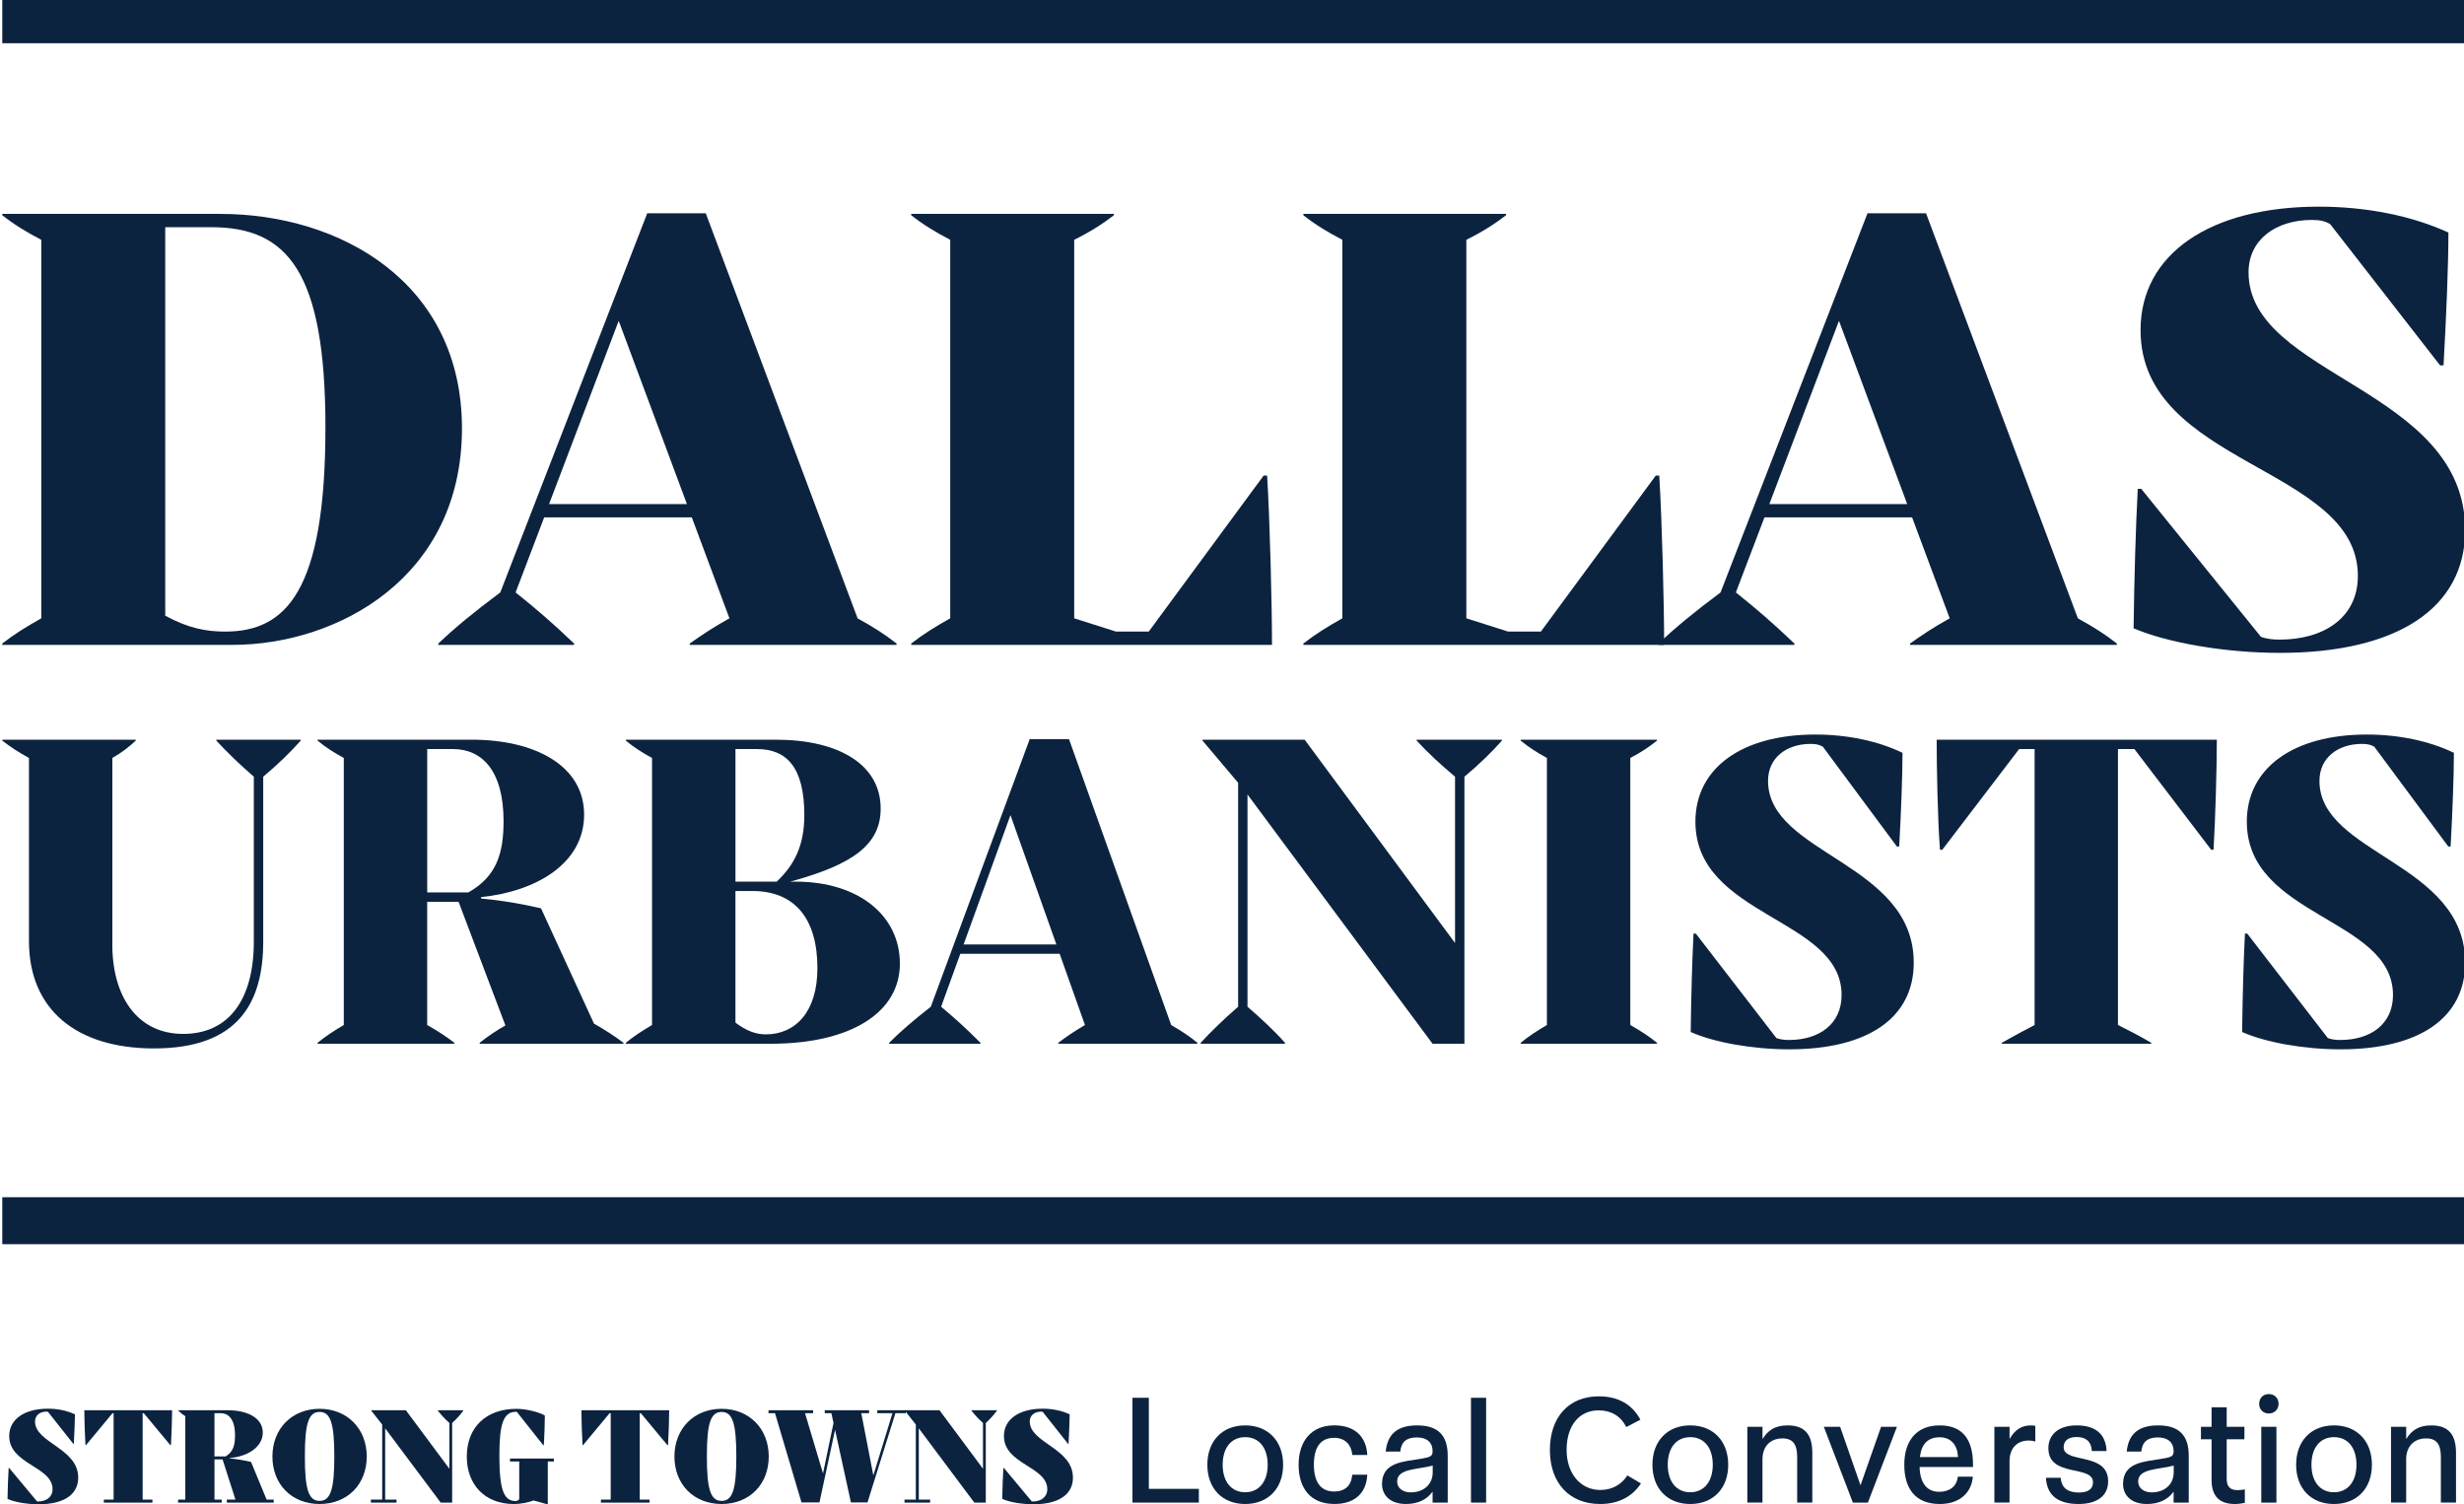<?xml version="1.0" encoding="UTF-8"?><svg id="Layer_1" xmlns="http://www.w3.org/2000/svg" xmlns:xlink="http://www.w3.org/1999/xlink" viewBox="0 0 1000.46 610.8"><defs><style>.cls-1{fill:#0c2340;}</style><symbol id="Dallas_Urbanists_Wordmark" viewBox="0 0 1000 612.3"><path class="cls-1" d="M1000,0H0v19.07h1000V0Z"/><path class="cls-1" d="M186.65,175.46c0,60.4-50.34,87.9-93.32,87.9H0v-.54c4.81-3.77,9.62-6.74,15.84-10.25V98.88c-6.22-3.24-11.03-6.2-15.84-9.98v-.54h88.52c48.64,0,98.13,27.77,98.13,87.09ZM131.22,175.19c0-63.63-15.56-81.43-46.38-81.43h-18.67v157.73c9.33,5.12,16.69,6.47,24.32,6.47,24.6,0,40.72-16.18,40.72-82.78Z"/><path class="cls-1" d="M347.28,252.57c6.79,3.78,11.03,6.47,15.84,10.25v.54h-83.99v-.54c4.53-3.24,9.33-6.47,16.12-10.25l-15.27-40.98h-59.95l-11.6,30.47c8.77,7.01,14.99,12.4,23.76,20.76v.54h-55.15v-.54c7.07-6.74,14.71-12.94,25.17-20.76l59.67-153.96h23.76l61.65,164.47ZM222,206.2h56l-27.71-74.42-28.28,74.42Z"/><path class="cls-1" d="M513.57,194.6c1.13,18.33,1.98,52.85,1.98,68.75h-146.49v-.54c4.81-3.77,9.62-6.74,15.84-10.25V98.88c-6.22-3.24-11.03-6.2-15.84-9.98v-.54h82.3v.54c-4.53,3.51-9.62,6.74-16.12,9.98v153.69l16.97,5.39h13.29l46.66-63.36h1.41Z"/><path class="cls-1" d="M672.79,194.6c1.13,18.33,1.98,52.85,1.98,68.75h-146.49v-.54c4.81-3.77,9.62-6.74,15.84-10.25V98.88c-6.22-3.24-11.03-6.2-15.84-9.98v-.54h82.3v.54c-4.53,3.51-9.62,6.74-16.12,9.98v153.69l16.97,5.39h13.29l46.66-63.36h1.41Z"/><path class="cls-1" d="M842.75,252.57c6.79,3.78,11.03,6.47,15.84,10.25v.54h-83.99v-.54c4.53-3.24,9.33-6.47,16.12-10.25l-15.27-40.98h-59.95l-11.6,30.47c8.77,7.01,14.99,12.4,23.76,20.76v.54h-55.15v-.54c7.07-6.74,14.71-12.94,25.17-20.76l59.67-153.96h23.76l61.65,164.47ZM717.47,206.2h56l-27.71-74.42-28.28,74.42Z"/><path class="cls-1" d="M865.38,256.62c.28-20.76.85-40.72,1.7-56.62h1.41l48.64,60.13c2.55.81,4.53,1.08,7.64,1.08,17.82,0,31.68-8.9,31.68-25.88,0-44.49-88.24-44.76-88.24-99.76,0-31.01,28.28-50.15,72.4-50.15,19.51,0,37.9,3.77,52.6,10.51,0,13.21-.85,33.97-1.98,53.93h-1.41l-44.68-57.43c-1.98-1.08-3.96-1.62-7.35-1.62-14.42,0-25.73,7.82-25.73,21.3,0,42.33,87.95,46.91,87.95,104.61,0,31.82-27.71,49.88-75.23,49.88-22.06,0-45.53-4.05-59.39-9.98Z"/><path class="cls-1" d="M0,506.69h1000v-19.07H0v19.07Z"/><path class="cls-1" d="M86.93,301.85h34.24v.38c-4.19,4.76-9.32,9.7-15.22,14.65v66.96c0,24.54-9.89,43.37-44.32,43.37-31.77,0-50.79-15.98-50.79-43.56v-74.38c-4.19-2.28-7.42-4.37-10.84-7.04v-.38h54.21v.38c-2.66,2.47-5.52,4.76-9.51,7.04v74.57c-.38,21.87,9.89,37.47,28.72,37.47s28.72-14.27,28.72-37.47v-66.96c-5.71-4.95-10.84-9.89-15.22-14.65v-.38Z"/><path class="cls-1" d="M240.25,417.13c4.37,2.47,8.75,5.33,11.98,7.8v.38h-58.4v-.38c3.04-2.47,7.61-5.52,10.46-7.04l-19.02-50.22h-12.74v50.03c4.37,2.47,7.8,4.76,11.03,7.23v.38h-55.54v-.38c3.23-2.66,6.47-4.76,10.65-7.23v-108.43c-4.18-2.28-7.42-4.37-10.65-7.04v-.38h62.58c25.87,0,45.65,10.65,45.65,30.44s-19.4,31.2-41.85,33.48v.57c8.37.76,16.17,2.09,24.35,3.99l21.5,46.79ZM172.53,363.86h16.74c11.41-6.47,14.27-15.79,14.27-28.91,0-20.54-8.75-29.29-20.54-29.29h-10.46v58.21Z"/><path class="cls-1" d="M322.23,359.49c25.11,0,42.23,13.51,42.23,33.29s-19.78,32.53-52.5,32.53h-58.78v-.38c3.23-2.66,6.47-4.76,10.65-7.23v-108.43c-4.18-2.28-7.42-4.37-10.65-7.04v-.38h60.87c25.87,0,42.61,10.27,42.61,27.96,0,14.84-11.6,22.83-36.71,29.67h2.28ZM297.7,305.66v53.83h16.74c7.04-6.66,11.22-14.46,11.22-27.01,0-19.21-7.04-26.82-19.21-26.82h-8.75ZM330.98,394.68c0-20.35-9.32-31.39-26.44-31.39h-6.85v53.45c4.56,3.42,8.37,4.76,12.36,4.76,11.98,0,20.92-9.13,20.92-26.82Z"/><path class="cls-1" d="M474.61,417.7c4.56,2.66,7.42,4.56,10.65,7.23v.38h-56.5v-.38c3.04-2.28,6.28-4.56,10.84-7.23l-10.27-28.91h-40.33l-7.8,21.49c5.9,4.95,10.08,8.75,15.98,14.65v.38h-37.09v-.38c4.76-4.76,9.89-9.13,16.93-14.65l40.14-108.62h15.98l41.47,116.03ZM390.34,384.98h37.66l-18.64-52.5-19.02,52.5Z"/><path class="cls-1" d="M574.28,301.85h34.62v.38c-4.18,4.76-9.32,9.7-15.22,14.65v108.43h-12.94l-75.14-101.2v86.17c5.71,4.95,11.03,9.89,15.22,14.65v.38h-34.24v-.38c4.38-4.76,9.51-9.7,15.22-14.65v-90.93l-14.46-17.12v-.38h41.47l61.06,82.56v-67.53c-5.9-4.95-11.22-9.89-15.6-14.65v-.38Z"/><path class="cls-1" d="M671.87,302.23c-3.04,2.47-6.47,4.76-10.84,7.04v108.43c4.37,2.47,7.8,4.76,10.84,7.23v.38h-55.35v-.38c3.23-2.66,6.47-4.76,10.65-7.23v-108.43c-4.18-2.28-7.42-4.37-10.65-7.04v-.38h55.35v.38Z"/><path class="cls-1" d="M685.56,420.55c.19-14.65.57-28.72,1.14-39.95h.95l32.72,42.42c1.71.57,3.04.76,5.14.76,11.98,0,21.31-6.28,21.31-18.26,0-31.39-59.35-31.58-59.35-70.38,0-21.88,19.02-35.38,48.7-35.38,13.13,0,25.49,2.66,35.38,7.42,0,9.32-.57,23.97-1.33,38.04h-.95l-30.05-40.52c-1.33-.76-2.66-1.14-4.95-1.14-9.7,0-17.31,5.52-17.31,15.03,0,29.86,59.16,33.1,59.16,73.8,0,22.45-18.64,35.19-50.6,35.19-14.84,0-30.63-2.85-39.95-7.04Z"/><path class="cls-1" d="M899.18,301.85c0,11.22-.57,31.77-1.33,44.7h-.95l-31.2-40.9h-6.66v112.04c4.95,2.47,8.94,4.56,13.51,7.23v.38h-60.68v-.38c4.76-2.66,8.56-4.76,13.32-7.23v-112.04h-6.28l-31.2,40.9h-.95c-.95-12.94-1.33-33.48-1.33-44.7h113.75Z"/><path class="cls-1" d="M909.45,420.55c.19-14.65.57-28.72,1.14-39.95h.95l32.72,42.42c1.71.57,3.04.76,5.14.76,11.98,0,21.31-6.28,21.31-18.26,0-31.39-59.35-31.58-59.35-70.38,0-21.88,19.02-35.38,48.7-35.38,13.13,0,25.49,2.66,35.38,7.42,0,9.32-.57,23.97-1.33,38.04h-.95l-30.05-40.52c-1.33-.76-2.66-1.14-4.95-1.14-9.7,0-17.31,5.52-17.31,15.03,0,29.86,59.16,33.1,59.16,73.8,0,22.45-18.64,35.19-50.6,35.19-14.84,0-30.63-2.85-39.95-7.04Z"/><path class="cls-1" d="M2.13,610.12c.11-4.6.23-9.03.46-12.54h.23l11.27,13.52q.29.06.52.06c3.16,0,5.81-1.73,5.81-4.95,0-9.32-17.6-10.06-17.6-21.62,0-6.73,6.04-11.1,15.76-11.1,3.97,0,7.76.81,10.93,2.3,0,2.7-.23,7.42-.46,12.02h-.17l-10.29-13c-.23-.12-.29-.12-.75-.12-2.47,0-4.54,1.44-4.54,3.97,0,8.8,17.54,10.81,17.54,22.83,0,6.79-5.69,10.81-16.05,10.81-4.77,0-9.83-.86-12.65-2.19Z"/><path class="cls-1" d="M68.96,574.12c0,3.39-.23,10.12-.46,14.15h-.29l-10.75-12.94h-.46v35.08h3.97v1.21h-19.73v-1.21h3.97v-35.08h-.46l-10.75,12.94h-.23c-.23-4.03-.46-10.75-.46-14.15h35.66Z"/><path class="cls-1" d="M107.33,610.41h2.88v1.21h-19.04v-1.21h3.51l-5.23-16.33h-3.28v16.33h2.93v1.21h-17.71v-1.21h2.93v-33.87c-1.27-.8-2.01-1.5-2.93-2.36v-.06h20.13c8.22,0,14.26,3.22,14.26,9.09s-6.27,9.78-13.4,10.29v.17c2.99.29,5.75.75,8.63,1.44l6.33,15.3ZM86.16,592.87h4.54c3.28-2.01,3.8-4.83,3.8-8.68,0-6.15-2.47-8.86-5.75-8.86h-2.59v17.54Z"/><path class="cls-1" d="M109.69,592.92c0-11.33,7.94-19.38,19.15-19.38s19.15,8.05,19.15,19.38-7.88,19.27-19.15,19.27-19.15-7.94-19.15-19.27ZM134.82,592.87c0-13.34-1.5-18.06-5.98-18.06s-5.98,4.72-5.98,18.06,1.5,18.06,5.98,18.06,5.98-4.72,5.98-18.06Z"/><path class="cls-1" d="M176.75,574.12h10.52v.06c-1.21,1.67-2.7,3.39-4.6,5.12v32.32h-4.66l-22.54-30.14v28.93h4.6v1.21h-10.41v-1.21h4.6v-30.48l-4.54-5.75v-.06h14.15l17.66,23.75v-18.58c-1.96-1.73-3.45-3.45-4.77-5.12v-.06Z"/><path class="cls-1" d="M206.14,593.73h17.83v1.21h-2.47v17.37h-.23l-5.52-1.55c-2.42.86-5.18,1.44-7.99,1.44-11.96,0-19.15-7.99-19.15-19.27,0-11.9,7.88-19.38,20.13-19.38,3.68,0,8.8,1.15,11.56,2.7,0,3.57-.17,7.99-.4,12.02h-.29l-10.7-13.52h-.34c-5.29,0-6.73,5.41-6.73,17.94,0,14.09,1.96,18.29,6.56,18.29.69,0,1.21-.29,1.5-.81v-15.24h-3.74v-1.21Z"/><path class="cls-1" d="M270.79,574.12c0,3.39-.23,10.12-.46,14.15h-.29l-10.75-12.94h-.46v35.08h3.97v1.21h-19.73v-1.21h3.97v-35.08h-.46l-10.75,12.94h-.23c-.23-4.03-.46-10.75-.46-14.15h35.66Z"/><path class="cls-1" d="M272.92,592.92c0-11.33,7.94-19.38,19.15-19.38s19.15,8.05,19.15,19.38-7.88,19.27-19.15,19.27-19.15-7.94-19.15-19.27ZM298.05,592.87c0-13.34-1.5-18.06-5.98-18.06s-5.98,4.72-5.98,18.06,1.5,18.06,5.98,18.06,5.98-4.72,5.98-18.06Z"/><path class="cls-1" d="M366.84,574.12v1.21h-4.2l-11.33,36.23h-6.73l-6.44-29.5-6.33,29.5h-7.3l-10.75-36.23h-2.65v-1.21h18.12v1.21h-3.28l7.3,24.44,4.26-20.47-.86-3.97h-2.7v-1.21h18v1.21h-3.16l4.89,25.25,7.76-25.25h-6.15v-1.21h11.56Z"/><path class="cls-1" d="M393.42,574.12h10.52v.06c-1.21,1.67-2.7,3.39-4.6,5.12v32.32h-4.66l-22.54-30.14v28.93h4.6v1.21h-10.41v-1.21h4.6v-30.48l-4.54-5.75v-.06h14.15l17.66,23.75v-18.58c-1.96-1.73-3.45-3.45-4.77-5.12v-.06Z"/><path class="cls-1" d="M406.02,610.12c.11-4.6.23-9.03.46-12.54h.23l11.27,13.52q.29.06.52.06c3.16,0,5.81-1.73,5.81-4.95,0-9.32-17.6-10.06-17.6-21.62,0-6.73,6.04-11.1,15.76-11.1,3.97,0,7.76.81,10.93,2.3,0,2.7-.23,7.42-.46,12.02h-.17l-10.29-13c-.23-.12-.29-.12-.75-.12-2.47,0-4.54,1.44-4.54,3.97,0,8.8,17.54,10.81,17.54,22.83,0,6.79-5.69,10.81-16.05,10.81-4.77,0-9.83-.86-12.65-2.19Z"/><path class="cls-1" d="M458.88,569.06h6.67v36.98h20.3v5.58h-26.97v-42.56Z"/><path class="cls-1" d="M489.3,596.26c0-9.55,5.98-15.99,15.36-15.99s15.41,6.44,15.41,15.99-6.04,15.93-15.41,15.93-15.36-6.38-15.36-15.93ZM513.8,596.26c0-6.84-3.45-11.21-9.14-11.21s-9.14,4.37-9.14,11.21,3.51,11.16,9.14,11.16,9.14-4.37,9.14-11.16Z"/><path class="cls-1" d="M554.24,600.28c-.4,7.71-5.29,11.9-13.34,11.9-9.83,0-14.55-6.5-14.55-15.93s5.06-15.99,14.49-15.99c8.05,0,13,4.31,13.4,12.02h-6.1c-.4-4.43-3.16-6.96-7.36-6.96-5.29,0-8.22,3.57-8.22,10.87s2.93,10.93,8.22,10.93c4.37,0,6.96-2.3,7.36-6.84h6.1Z"/><path class="cls-1" d="M580.75,607.3h-.11c-2.07,2.88-5.58,4.89-10.7,4.89-6.56,0-9.72-3.68-9.72-8.17,0-8.86,8.97-9.03,15.3-10.12,4.6-.75,5.23-1.09,5.23-3.28,0-3.22-2.13-5.46-6.33-5.46s-6.38,1.73-6.79,5.75h-5.92c.69-6.67,4.26-10.64,12.77-10.64s12.42,4.08,12.42,12.31v19.04h-6.15v-4.31ZM580.81,596.6c-6.33,1.67-14.44,1.15-14.44,6.44,0,2.7,2.3,4.43,5.46,4.43,5.23,0,8.97-3.16,8.97-8.17v-2.7Z"/><path class="cls-1" d="M596.34,569.06h6.15v42.56h-6.15v-42.56Z"/><path class="cls-1" d="M665.36,603.85c-3.45,5.23-8.97,8.34-16.56,8.34-12.65,0-20.42-8.68-20.42-21.91s7.53-21.8,19.9-21.8c7.76,0,13.52,3.22,16.85,9.49l-5.75,2.99c-2.24-4.54-6.21-6.79-11.16-6.79-8.11,0-13.05,6.38-13.05,16.05s5.69,16.28,13.69,16.28c4.72,0,8.63-2.19,10.98-5.92l5.52,3.28Z"/><path class="cls-1" d="M670.02,596.26c0-9.55,5.98-15.99,15.36-15.99s15.41,6.44,15.41,15.99-6.04,15.93-15.41,15.93-15.36-6.38-15.36-15.93ZM694.52,596.26c0-6.84-3.45-11.21-9.14-11.21s-9.14,4.37-9.14,11.21,3.51,11.16,9.14,11.16,9.14-4.37,9.14-11.16Z"/><path class="cls-1" d="M708.56,580.85h6.15v4.83h.11c2.07-3.34,4.95-5.41,10.06-5.41,7.36,0,10.06,4.08,10.06,11.21v20.13h-6.15v-18.46c0-5-1.61-7.59-5.98-7.59-4.95,0-8.11,3.28-8.11,8.45v17.6h-6.15v-30.77Z"/><path class="cls-1" d="M739.62,580.85h6.61l8.28,23.75,8.34-23.75h6.44l-11.79,30.77h-6.1l-11.79-30.77Z"/><path class="cls-1" d="M800.12,601.09c-.52,6.44-5.29,11.1-13.4,11.1-10.06,0-14.44-6.38-14.44-15.93s4.77-15.99,14.38-15.99,13.52,6.1,13.52,15.93v.98h-21.68c.17,6.67,3.11,10.06,7.94,10.06,4.26,0,7.13-2.19,7.59-6.15h6.1ZM794.09,593.15c-.17-4.66-2.7-8.05-7.42-8.05s-7.42,2.65-8.05,8.05h15.47Z"/><path class="cls-1" d="M808.87,580.85h6.15v4.77h.11c1.96-3.34,4.6-5.35,8.57-5.35.4,0,1.38.06,1.78.17v6.38c-.69-.23-1.67-.4-2.65-.4-4.72,0-7.82,3.11-7.82,8.34v16.85h-6.15v-30.77Z"/><path class="cls-1" d="M835.79,601.55c.34,4.49,3.34,5.98,7.36,5.98,3.68,0,5.75-1.38,5.75-4.14,0-7.25-18.12-1.78-18.12-13.86,0-5.23,3.8-9.26,11.5-9.26s11.85,3.62,12.13,10.41h-5.98c-.23-3.97-2.53-5.69-6.15-5.69-4.03,0-5.29,2.07-5.29,4.14,0,6.84,18.06,1.78,18.06,13.86,0,5.58-4.08,9.2-12.02,9.2s-12.88-3.22-13.23-10.64h5.98Z"/><path class="cls-1" d="M881.63,607.3h-.11c-2.07,2.88-5.58,4.89-10.7,4.89-6.56,0-9.72-3.68-9.72-8.17,0-8.86,8.97-9.03,15.3-10.12,4.6-.75,5.23-1.09,5.23-3.28,0-3.22-2.13-5.46-6.33-5.46s-6.38,1.73-6.79,5.75h-5.92c.69-6.67,4.26-10.64,12.77-10.64s12.42,4.08,12.42,12.31v19.04h-6.15v-4.31ZM881.68,596.6c-6.33,1.67-14.44,1.15-14.44,6.44,0,2.7,2.3,4.43,5.46,4.43,5.23,0,8.97-3.16,8.97-8.17v-2.7Z"/><path class="cls-1" d="M897.04,585.91h-4.31v-5.06h4.31v-7.94h6.15v7.94h7.19v5.06h-7.19v16.16c0,3.11,1.5,4.49,4.37,4.49.92,0,1.9-.11,2.99-.29v5.46c-1.21.23-2.47.46-4.08.46-5.92,0-9.43-2.88-9.43-9.78v-16.51Z"/><path class="cls-1" d="M916.37,571.53c0-2.3,1.55-3.97,3.91-3.97s3.97,1.67,3.97,3.97-1.73,3.91-3.97,3.91c-2.36,0-3.91-1.67-3.91-3.91ZM917.23,580.85h6.15v30.77h-6.15v-30.77Z"/><path class="cls-1" d="M931.38,596.26c0-9.55,5.98-15.99,15.36-15.99s15.41,6.44,15.41,15.99-6.04,15.93-15.41,15.93-15.36-6.38-15.36-15.93ZM955.88,596.26c0-6.84-3.45-11.21-9.14-11.21s-9.14,4.37-9.14,11.21,3.51,11.16,9.14,11.16,9.14-4.37,9.14-11.16Z"/><path class="cls-1" d="M969.92,580.85h6.15v4.83h.11c2.07-3.34,4.95-5.41,10.06-5.41,7.36,0,10.06,4.08,10.06,11.21v20.13h-6.15v-18.46c0-5-1.61-7.59-5.98-7.59-4.95,0-8.11,3.28-8.11,8.45v17.6h-6.15v-30.77Z"/></symbol></defs><use width="1000" height="612.3" transform="translate(.92 -1.51)" xlink:href="#Dallas_Urbanists_Wordmark"/></svg>